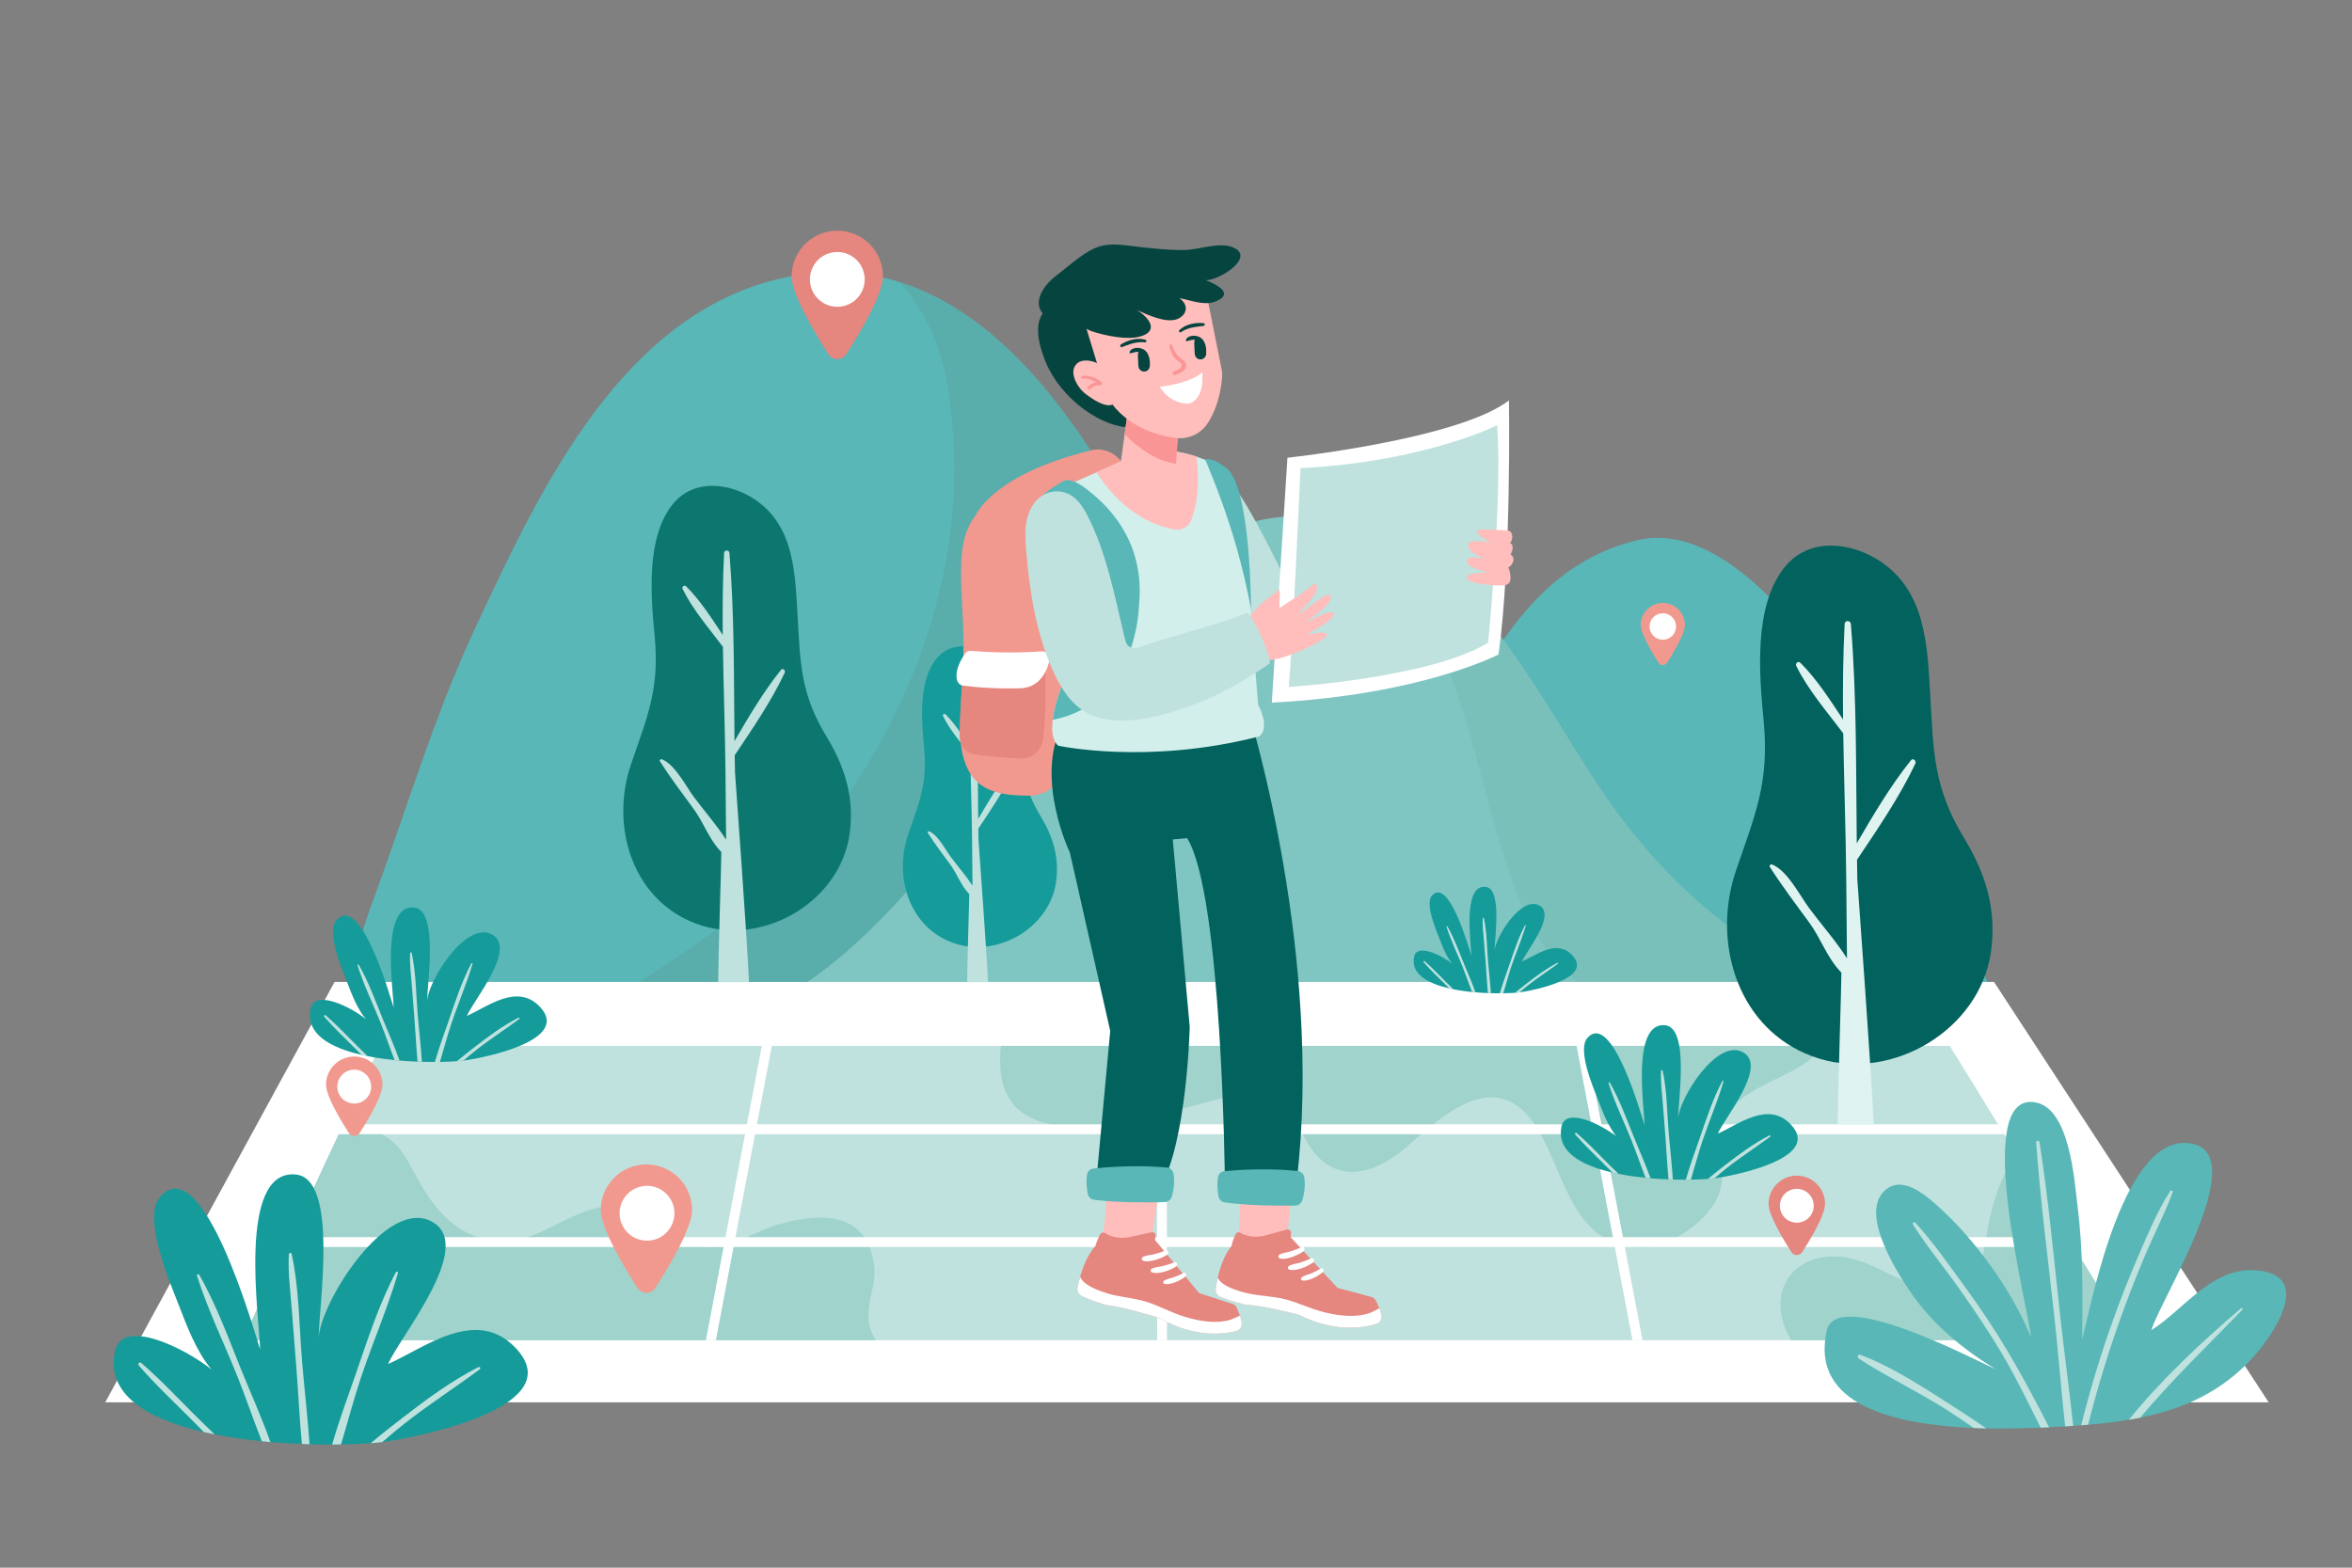 <?xml version="1.0" encoding="utf-8"?>
<!-- Generator: Adobe Illustrator 27.5.0, SVG Export Plug-In . SVG Version: 6.00 Build 0)  -->
<svg version="1.1" xmlns="http://www.w3.org/2000/svg" xmlns:xlink="http://www.w3.org/1999/xlink" x="0px" y="0px"
	 viewBox="0 0 750 500" style="enable-background:new 0 0 750 500;" xml:space="preserve">

<rect x="0" y="0" width="750" height="500" fill="#808080" stroke="none"/>

<g id="OBJECTS">
	<g>
		<path style="fill:#59B7B7;" d="M637.155,325.758c-1.001,4.099-90.246,8.494-195.728,12.264
			c-108.188,3.864-233.444,7.055-298.066,8.619c-27.141,0.657-43.582,1.017-43.582,1.017c3.41-4.865,13.563-45.287,18.725-59.21
			c10.888-29.362,19.804-59.867,33.101-88.274c20.555-43.926,47.305-102.353,101.211-112.162
			c12.311-2.237,23.637-1.299,34.008,1.971c27.36,8.588,48.228,33.289,63.918,58.412c11.982,19.147,21.916,39.452,32.491,59.382
			c9.98,18.803,19.617,41.971,41.955,48.431c6.054,1.752,11.529,0.814,16.441-1.799c12.39-6.523,21.306-23.527,27.564-34.212
			c12.78-21.869,26.64-41.345,52.405-47.79C577.289,158.486,638.673,319.438,637.155,325.758z"/>
		<path style="fill:#59ADAB;" d="M441.427,338.023c-3.019,11.122-10.794,18.959-29.753,21.759
			c-11.607,1.705-24.935-1.048-36.511-2.487c-14.064-1.736-27.313-2.628-41.533-2.597c-13.907,0.031-27.548-2.331-41.283-2.253
			c-19.1,0.125-37.919,0.61-57.051-0.313c-21.666-1.048-43.41-0.61-65.091-0.547c-9.668,0.031-20.367,1.251-29.472-2.519
			c0.767-0.86,1.658-1.658,2.628-2.424c5.757-4.458,14.517-7.274,20.727-10.637c11.435-6.164,22.62-12.796,33.821-19.366
			c32.178-18.881,59.945-41.188,79.327-73.82c21.916-36.871,32.069-78.576,24.654-121.297c-1.955-11.279-7.196-22.901-15.065-31.537
			c27.36,8.588,48.228,33.289,63.918,58.412c11.982,19.147,21.916,39.452,32.491,59.382c9.98,18.803,19.617,41.971,41.955,48.431
			c6.054,1.752,11.529,0.814,16.441-1.799c0.673,15.737,0.626,31.521,1.033,47.587C443.023,315.793,444.087,328.199,441.427,338.023
			z"/>
		<path style="fill:#7FC5C2;" d="M618.102,323.678H236.016c37.888-11.044,71.521-62.839,91.935-87.43
			c26.531-31.959,46.57-77.465,95.768-71.052c1.361,0.172,2.707,0.391,4.02,0.657c42.409,8.432,63.793,59.632,86.319,91.153
			c12.17,17.02,27.282,32.397,44.536,43.691c9.746,6.383,19.898,11.482,31.146,14.658
			C596.608,317.295,615.896,318.656,618.102,323.678z"/>
		<path style="fill:#79BFBA;" d="M618.102,323.678h-99.052c-14.877-7.337-26.781-17.552-34.181-35.854
			c-11.732-28.987-14.892-59.96-29.19-88.478c-6.304-12.561-15.815-25.639-27.939-33.492c42.409,8.432,63.793,59.632,86.319,91.153
			c12.17,17.02,27.282,32.397,44.536,43.691c9.746,6.383,19.898,11.482,31.146,14.658
			C596.608,317.295,615.896,318.656,618.102,323.678z"/>
	</g>
	<g>
		<polygon style="fill:#FFFFFF;" points="723.428,447.256 33.562,447.256 106.693,313.183 635.853,313.183 		"/>
		<polygon style="fill:#BFE2DE;" points="679.627,427.439 77.363,427.439 91.239,397.717 92.694,394.588 107.946,361.909 
			108.024,361.738 109.479,358.609 121.164,333.58 621.747,333.58 637.171,358.609 639.111,361.738 643.178,368.339 
			659.369,394.588 661.293,397.717 		"/>
		<path style="fill:#9FD3CC;" d="M279.27,427.439H77.363l30.583-65.53c0.234-0.078,0.469-0.156,0.704-0.219
			c11.279-3.176,17.27,0.672,22.292,10.215c5.553,10.559,11.842,20.853,24.482,23.496c10.935,2.3,18.725-3.708,28.314-7.853
			c14.329-6.21,19.929-1.674,31.443,6.257c13.61,9.386,21.541-0.532,35.432-3.942c13.062-3.207,25.42-2.378,28.001,12.812
			c0.986,5.804-1.158,9.699-1.642,15.362C276.626,422.23,277.784,424.936,279.27,427.439z"/>
		<path style="fill:#9FD3CC;" d="M581.669,333.58c-2.08,2.393-4.427,4.474-6.977,6.132c-7.321,4.771-21.071,8.401-25.013,17.661
			c-2.909,6.805,0.954,15.346-1.22,22.417c-2.862,9.386-15.862,18.302-25.529,18.052c-22.761-0.595-23.981-25.921-34.134-40.031
			c-12.233-17.004-28.408-2.456-39.906,7.665c-12.702,11.185-26.234,12.233-33.633-4.287c-8.557-19.116-24.857-10.715-42.362-6.476
			c-16.957,4.114-52.28,12.608-53.906-14.11c-0.157-2.44-0.094-4.787,0.157-7.024H581.669z"/>
		<path style="fill:#9FD3CC;" d="M679.627,427.439H571.125c-0.798-1.392-1.439-2.706-1.909-3.926
			c-4.959-12.968,3.27-23.559,16.957-22.745c11.404,0.673,20.649,10.074,32.084,11.091c14.47,1.267,13.656-11.701,16.16-22.87
			c1.376-6.179,3.973-15.127,8.76-20.649L679.627,427.439z"/>
		<path style="fill:#FFFFFF;" d="M661.293,397.717l-1.924-3.129H517.51c-2.083-10.95-4.166-21.901-6.247-32.851h127.847l-1.94-3.129
			H510.668c-1.586-8.343-3.174-16.686-4.76-25.029h-3.176c1.585,8.343,3.17,16.686,4.756,25.029H372.047
			c-0.01-8.343-0.021-16.686-0.029-25.029h-3.129c0.008,8.343,0.019,16.686,0.029,25.029H241.363
			c1.587-8.343,3.174-16.686,4.76-25.029h-3.191c-1.585,8.343-3.17,16.686-4.756,25.029H109.479l-1.455,3.129h129.557
			c-2.08,10.95-4.161,21.9-6.242,32.851H92.694l-1.455,3.129h139.506c-1.883,9.907-3.765,19.815-5.647,29.722h3.176
			c1.882-9.907,3.768-19.815,5.652-29.722h135.039c0.012,9.907,0.025,19.815,0.035,29.722h3.129
			c-0.01-9.907-0.022-19.815-0.035-29.722h142.826c1.883,9.907,3.765,19.815,5.647,29.722h3.191
			c-1.887-9.907-3.767-19.815-5.652-29.722H661.293z M234.52,394.588c2.083-10.95,4.164-21.901,6.247-32.851h128.155
			c0.013,10.95,0.025,21.9,0.038,32.851H234.52z M372.089,394.588c-0.013-10.95-0.025-21.901-0.038-32.851h136.032
			c2.081,10.95,4.161,21.9,6.242,32.851H372.089z"/>
	</g>
	<g>
		<g>
			<path style="fill:#0C776F;" d="M220.035,293.803c-18.875-8.287-25.327-30.974-18.832-50.001
				c5.257-15.398,9.165-24.033,7.552-40.95c-1.191-12.489-2.869-31.433,5.823-42.106c6.743-8.279,18.34-6.688,26.119-1.458
				c12.081,8.122,12.784,22.147,13.557,35.614c0.939,16.372,0.819,26.046,9.306,40.021c5.924,9.755,9.018,19.662,7.311,31.33
				c-3.084,21.064-26.736,35.165-46.867,29.018C222.626,294.851,221.303,294.359,220.035,293.803z"/>
			<path style="fill:#BFE2DE;" d="M221.148,257.942c3.339,4.55,4.885,9.706,8.863,13.802c0.027,2.935-0.909,30.949-1.004,41.5h9.827
				c-0.346-10.552-4.46-66.952-4.46-66.952c-0.041-1.802-0.064-3.609-0.092-5.414c5.595-8.363,11.675-17.221,15.951-26.314
				c0.336-0.715-0.61-1.638-1.189-0.917c-5.56,6.93-10.308,14.946-14.83,22.728c-0.227-19.978,0.015-40.113-1.613-59.969
				c-0.089-1.088-1.653-1.109-1.708,0c-0.436,8.671-0.512,17.384-0.427,26.109c-3.569-5.37-7.171-11.053-11.668-15.511
				c-0.596-0.591-1.47,0.154-1.121,0.865c3.229,6.574,8.447,12.574,12.845,18.432c0.196,13.349,0.696,26.715,0.819,39.992
				c0.066,7.177,0.133,14.355,0.199,21.532c-3.051-4.761-6.991-9.219-10.299-13.666c-2.585-3.474-5.878-10.172-10.097-11.971
				c-0.422-0.18-0.973,0.212-0.684,0.663C213.775,248.038,217.501,252.972,221.148,257.942z"/>
		</g>
		<g>
			<path style="fill:#159B9A;" d="M302.321,300.088c-12.774-5.608-17.14-20.961-12.744-33.837
				c3.557-10.42,6.202-16.264,5.111-27.712c-0.806-8.452-1.942-21.272,3.941-28.495c4.563-5.603,12.411-4.526,17.676-0.987
				c8.176,5.496,8.651,14.987,9.174,24.101c0.635,11.079,0.555,17.626,6.298,27.084c4.009,6.602,6.103,13.306,4.948,21.202
				c-2.087,14.255-18.093,23.798-31.717,19.638C304.074,300.797,303.179,300.464,302.321,300.088z"/>
			<path style="fill:#BFE2DE;" d="M303.074,275.819c2.26,3.079,3.306,6.568,5.998,9.34c0.019,1.986-0.615,20.944-0.679,28.085h6.65
				c-0.234-7.141-3.018-45.309-3.018-45.309c-0.027-1.219-0.043-2.442-0.063-3.664c3.786-5.66,7.901-11.654,10.795-17.808
				c0.227-0.484-0.413-1.108-0.805-0.62c-3.763,4.689-6.976,10.114-10.036,15.381c-0.154-13.52,0.01-27.146-1.092-40.583
				c-0.061-0.736-1.119-0.751-1.156,0c-0.295,5.868-0.347,11.765-0.289,17.669c-2.415-3.634-4.853-7.48-7.896-10.497
				c-0.403-0.4-0.995,0.104-0.758,0.585c2.185,4.449,5.716,8.509,8.693,12.474c0.133,9.034,0.471,18.079,0.554,27.064
				c0.045,4.857,0.09,9.714,0.135,14.572c-2.065-3.222-4.731-6.239-6.97-9.248c-1.749-2.351-3.978-6.883-6.833-8.101
				c-0.285-0.122-0.658,0.143-0.463,0.449C298.085,269.116,300.606,272.456,303.074,275.819z"/>
		</g>
		<g>
			<path style="fill:#02625E;" d="M575.543,335.939c-22.011-9.663-29.535-36.12-21.96-58.308
				c6.13-17.956,10.688-28.025,8.807-47.753c-1.389-14.564-3.346-36.655,6.79-49.101c7.863-9.654,21.387-7.799,30.459-1.7
				c14.088,9.471,14.908,25.826,15.809,41.531c1.095,19.092,0.956,30.373,10.852,46.67c6.908,11.376,10.517,22.929,8.526,36.535
				c-3.596,24.564-31.178,41.007-54.654,33.839C578.564,337.161,577.021,336.587,575.543,335.939z"/>
			<path style="fill:#DFF4F1;" d="M576.841,294.12c3.894,5.306,5.697,11.318,10.336,16.094c0.032,3.423-1.06,36.091-1.171,48.395
				h11.459c-0.403-12.305-5.201-78.075-5.201-78.075c-0.047-2.101-0.075-4.208-0.108-6.314c6.524-9.753,13.614-20.082,18.602-30.686
				c0.392-0.833-0.712-1.91-1.386-1.069c-6.484,8.081-12.021,17.429-17.294,26.504c-0.265-23.297,0.018-46.777-1.881-69.932
				c-0.104-1.268-1.927-1.294-1.992,0c-0.508,10.112-0.598,20.272-0.498,30.447c-4.162-6.263-8.362-12.889-13.606-18.088
				c-0.695-0.689-1.714,0.18-1.307,1.008c3.765,7.665,9.851,14.663,14.979,21.494c0.228,15.567,0.811,31.154,0.954,46.636
				c0.078,8.37,0.155,16.74,0.232,25.109c-3.558-5.551-8.152-10.751-12.01-15.936c-3.014-4.051-6.854-11.861-11.774-13.959
				c-0.492-0.21-1.134,0.247-0.798,0.774C568.243,282.57,572.587,288.324,576.841,294.12z"/>
		</g>
	</g>
	<g>
		<g>
			<path style="fill:#159B9A;" d="M123.292,459.758c-0.422,0.063-0.892,0.125-1.392,0.188c-1.064,0.125-2.299,0.25-3.676,0.344
				c-2.659,0.203-5.882,0.344-9.48,0.407c-0.923,0.016-1.862,0.031-2.831,0.031c-2.299,0-4.709-0.031-7.212-0.094
				c-0.798-0.016-1.611-0.047-2.44-0.094c-3.238-0.109-6.617-0.313-10.028-0.61c-0.907-0.078-1.83-0.157-2.753-0.251
				c-2.065-0.219-4.145-0.453-6.21-0.735c-2.988-0.407-5.96-0.892-8.838-1.471c-1.173-0.219-2.315-0.469-3.457-0.735
				c-17.489-4.02-31.193-11.701-28.361-25.639c2.268-11.107,22.276-1.158,30.864,5.71c-4.818-5.647-7.884-13.875-10.465-20.555
				c-2.534-6.555-11.858-27.955-5.929-34.587c13.516-15.08,29.628,41.72,31.85,48.697c-0.141-9.355-7.478-57.333,11.263-55.784
				c13.954,1.142,7.415,42.018,7.415,52.311c0.266-11.028,22.01-46.1,36.668-36.933c12.89,8.056-10.653,36.198-14.532,45.083
				c11.451-5.021,27.954-18.381,40.579-5.225C182.345,448.573,133.694,458.209,123.292,459.758z"/>
			<path style="fill:#BFE2DE;" d="M86.233,459.93c-0.907-0.078-1.83-0.157-2.753-0.251c-2.675-6.82-5.021-13.781-7.712-20.524
				c-4.271-10.7-9.496-21.306-12.953-32.287c-0.125-0.422,0.485-0.657,0.704-0.298c5.506,9.59,9.386,20.43,13.547,30.661
				C80.101,444.678,83.495,452.234,86.233,459.93z"/>
			<path style="fill:#BFE2DE;" d="M98.701,460.634c-0.798-0.016-1.611-0.047-2.44-0.094c-0.767-8.197-1.127-16.456-1.784-24.622
				c-0.485-5.975-0.938-11.951-1.408-17.927c-0.454-5.929-1.283-11.998-0.97-17.927c0.016-0.516,0.798-0.657,0.907-0.125
				c2.409,11.107,2.393,23.105,3.332,34.415C97.058,443.067,98.122,451.858,98.701,460.634z"/>
			<path style="fill:#BFE2DE;" d="M126.905,406.024c-3.316,11.247-8.056,22.135-11.779,33.273c-2.346,7.008-4.239,14.251-6.382,21.4
				c-0.923,0.016-1.862,0.031-2.831,0.031c2.19-7.681,5.037-15.284,7.587-22.667c3.739-10.825,7.368-22.166,12.749-32.319
				C126.436,405.367,127.015,405.633,126.905,406.024z"/>
			<path style="fill:#BFE2DE;" d="M152.967,436.747c-7.931,5.882-16.238,11.185-24.012,17.317c-2.409,1.893-4.756,3.879-7.055,5.882
				c-1.064,0.125-2.299,0.25-3.676,0.344c3.301-2.784,6.695-5.444,10.059-8.041c7.634-5.897,15.643-11.842,24.278-16.222
				C153.029,435.793,153.389,436.434,152.967,436.747z"/>
			<path style="fill:#BFE2DE;" d="M68.431,457.474c-1.173-0.219-2.315-0.469-3.457-0.735c-1.048-1.079-2.096-2.143-3.144-3.207
				c-5.882-5.944-12.108-11.701-17.567-18.021c-0.469-0.547,0.25-1.267,0.798-0.798c6.32,5.46,12.077,11.686,18.021,17.567
				C64.849,454.017,66.632,455.738,68.431,457.474z"/>
		</g>
		<g>
			<path style="fill:#159B9A;" d="M148.61,338.156c-0.242,0.036-0.51,0.072-0.796,0.107c-0.608,0.071-1.315,0.143-2.103,0.197
				c-1.521,0.116-3.365,0.197-5.423,0.233c-0.528,0.009-1.065,0.018-1.62,0.018c-1.315,0-2.693-0.018-4.125-0.054
				c-0.456-0.009-0.922-0.027-1.396-0.054c-1.852-0.063-3.785-0.179-5.736-0.349c-0.519-0.045-1.047-0.09-1.575-0.143
				c-1.181-0.125-2.371-0.259-3.553-0.42c-1.709-0.233-3.409-0.51-5.056-0.841c-0.671-0.125-1.324-0.268-1.978-0.421
				c-10.005-2.3-17.844-6.693-16.224-14.667c1.298-6.354,12.743-0.662,17.656,3.266c-2.756-3.23-4.51-7.937-5.987-11.758
				c-1.45-3.75-6.783-15.991-3.392-19.785c7.732-8.626,16.949,23.866,18.22,27.857c-0.081-5.351-4.278-32.797,6.443-31.911
				c7.982,0.653,4.242,24.036,4.242,29.924c0.152-6.309,12.591-26.371,20.975-21.128c7.374,4.608-6.094,20.707-8.313,25.79
				c6.55-2.872,15.991-10.515,23.213-2.989C182.391,331.758,154.561,337.27,148.61,338.156z"/>
			<path style="fill:#BFE2DE;" d="M127.411,338.254c-0.519-0.045-1.047-0.09-1.575-0.143c-1.53-3.902-2.872-7.884-4.412-11.741
				c-2.443-6.121-5.432-12.188-7.41-18.47c-0.072-0.242,0.277-0.376,0.403-0.17c3.15,5.486,5.369,11.687,7.75,17.539
				C123.903,329.53,125.845,333.852,127.411,338.254z"/>
			<path style="fill:#BFE2DE;" d="M134.543,338.657c-0.456-0.009-0.922-0.027-1.396-0.054c-0.438-4.689-0.644-9.414-1.02-14.085
				c-0.277-3.418-0.537-6.837-0.805-10.255c-0.26-3.392-0.734-6.864-0.555-10.255c0.009-0.295,0.456-0.376,0.519-0.072
				c1.378,6.354,1.369,13.217,1.906,19.687C133.604,328.608,134.212,333.637,134.543,338.657z"/>
			<path style="fill:#BFE2DE;" d="M150.678,307.418c-1.897,6.434-4.608,12.662-6.738,19.034c-1.342,4.009-2.425,8.152-3.651,12.242
				c-0.528,0.009-1.065,0.018-1.62,0.018c1.253-4.394,2.882-8.743,4.34-12.967c2.139-6.192,4.215-12.68,7.293-18.488
				C150.409,307.042,150.74,307.194,150.678,307.418z"/>
			<path style="fill:#BFE2DE;" d="M165.586,324.993c-4.537,3.365-9.289,6.398-13.736,9.906c-1.378,1.083-2.72,2.219-4.036,3.365
				c-0.608,0.071-1.315,0.143-2.103,0.197c1.888-1.593,3.83-3.114,5.754-4.6c4.367-3.373,8.949-6.774,13.888-9.28
				C165.622,324.447,165.827,324.814,165.586,324.993z"/>
			<path style="fill:#BFE2DE;" d="M117.228,336.849c-0.671-0.125-1.324-0.268-1.978-0.421c-0.6-0.617-1.199-1.226-1.799-1.835
				c-3.365-3.4-6.926-6.693-10.049-10.309c-0.269-0.313,0.143-0.725,0.456-0.456c3.615,3.123,6.908,6.685,10.309,10.049
				C115.178,334.872,116.199,335.856,117.228,336.849z"/>
		</g>
		<g>
			<path style="fill:#159B9A;" d="M547.512,375.7c-0.242,0.036-0.51,0.072-0.797,0.107c-0.608,0.072-1.315,0.143-2.103,0.197
				c-1.521,0.116-3.365,0.197-5.423,0.233c-0.528,0.009-1.065,0.018-1.62,0.018c-1.315,0-2.694-0.018-4.125-0.054
				c-0.456-0.009-0.922-0.027-1.396-0.054c-1.852-0.063-3.785-0.179-5.736-0.349c-0.519-0.045-1.047-0.09-1.575-0.143
				c-1.181-0.125-2.371-0.259-3.553-0.42c-1.709-0.233-3.409-0.51-5.056-0.841c-0.671-0.125-1.324-0.268-1.978-0.421
				c-10.005-2.3-17.844-6.693-16.224-14.667c1.298-6.354,12.743-0.662,17.656,3.266c-2.756-3.23-4.51-7.937-5.987-11.758
				c-1.45-3.75-6.783-15.991-3.392-19.785c7.732-8.626,16.949,23.866,18.219,27.857c-0.081-5.351-4.277-32.797,6.443-31.911
				c7.982,0.653,4.242,24.036,4.242,29.924c0.152-6.309,12.591-26.371,20.976-21.128c7.374,4.608-6.094,20.707-8.313,25.79
				c6.55-2.872,15.991-10.515,23.213-2.989C581.293,369.302,553.463,374.814,547.512,375.7z"/>
			<path style="fill:#BFE2DE;" d="M526.313,375.798c-0.519-0.045-1.047-0.09-1.575-0.143c-1.53-3.902-2.872-7.884-4.412-11.741
				c-2.443-6.121-5.432-12.188-7.409-18.47c-0.072-0.242,0.277-0.376,0.403-0.17c3.15,5.486,5.369,11.687,7.75,17.539
				C522.805,367.073,524.747,371.396,526.313,375.798z"/>
			<path style="fill:#BFE2DE;" d="M533.445,376.201c-0.456-0.009-0.922-0.027-1.396-0.054c-0.438-4.689-0.644-9.414-1.02-14.085
				c-0.277-3.418-0.537-6.837-0.805-10.255c-0.26-3.391-0.734-6.863-0.555-10.255c0.009-0.295,0.456-0.376,0.519-0.072
				c1.378,6.354,1.369,13.217,1.906,19.687C532.505,366.152,533.114,371.181,533.445,376.201z"/>
			<path style="fill:#BFE2DE;" d="M549.579,344.961c-1.897,6.434-4.609,12.662-6.738,19.034c-1.342,4.009-2.425,8.152-3.651,12.242
				c-0.528,0.009-1.065,0.018-1.62,0.018c1.253-4.394,2.881-8.743,4.34-12.967c2.139-6.192,4.215-12.68,7.293-18.488
				C549.311,344.586,549.642,344.738,549.579,344.961z"/>
			<path style="fill:#BFE2DE;" d="M564.488,362.536c-4.537,3.365-9.289,6.398-13.736,9.906c-1.378,1.083-2.72,2.219-4.036,3.365
				c-0.608,0.072-1.315,0.143-2.103,0.197c1.888-1.593,3.83-3.114,5.754-4.6c4.367-3.373,8.949-6.774,13.888-9.28
				C564.523,361.991,564.729,362.357,564.488,362.536z"/>
			<path style="fill:#BFE2DE;" d="M516.13,374.393c-0.671-0.125-1.324-0.268-1.978-0.421c-0.6-0.617-1.199-1.226-1.799-1.835
				c-3.365-3.4-6.926-6.693-10.049-10.309c-0.268-0.313,0.143-0.725,0.456-0.456c3.615,3.123,6.908,6.685,10.309,10.049
				C514.08,372.416,515.1,373.4,516.13,374.393z"/>
		</g>
		<g>
			<path style="fill:#159B9A;" d="M485.114,316.428c-0.166,0.025-0.352,0.049-0.549,0.074c-0.419,0.049-0.907,0.099-1.45,0.136
				c-1.049,0.08-2.319,0.136-3.738,0.16c-0.364,0.006-0.734,0.012-1.117,0.012c-0.907,0-1.857-0.012-2.844-0.037
				c-0.315-0.006-0.635-0.018-0.962-0.037c-1.277-0.043-2.609-0.123-3.954-0.241c-0.358-0.031-0.722-0.062-1.086-0.099
				c-0.814-0.086-1.635-0.179-2.449-0.29c-1.178-0.161-2.35-0.352-3.485-0.58c-0.463-0.086-0.913-0.185-1.363-0.29
				c-6.897-1.585-12.301-4.614-11.184-10.111c0.895-4.38,8.784-0.456,12.171,2.252c-1.9-2.227-3.109-5.472-4.127-8.106
				c-0.999-2.585-4.676-11.024-2.338-13.639c5.33-5.947,11.684,16.452,12.56,19.204c-0.056-3.689-2.949-22.609,4.441-21.998
				c5.503,0.45,2.924,16.57,2.924,20.629c0.105-4.349,8.68-18.18,14.46-14.565c5.083,3.177-4.201,14.275-5.731,17.779
				c4.516-1.98,11.024-7.248,16.002-2.06C508.401,312.017,489.216,315.817,485.114,316.428z"/>
			<path style="fill:#BFE2DE;" d="M470.5,316.496c-0.358-0.031-0.722-0.062-1.086-0.099c-1.055-2.69-1.98-5.435-3.041-8.094
				c-1.684-4.219-3.745-8.402-5.108-12.732c-0.049-0.167,0.191-0.259,0.278-0.117c2.171,3.782,3.701,8.057,5.342,12.091
				C468.082,310.481,469.42,313.461,470.5,316.496z"/>
			<path style="fill:#BFE2DE;" d="M475.416,316.773c-0.315-0.006-0.635-0.018-0.962-0.037c-0.302-3.232-0.444-6.49-0.703-9.71
				c-0.191-2.356-0.37-4.713-0.555-7.069c-0.179-2.338-0.506-4.732-0.383-7.069c0.006-0.204,0.315-0.259,0.358-0.049
				c0.95,4.38,0.944,9.111,1.314,13.572C474.769,309.846,475.188,313.313,475.416,316.773z"/>
			<path style="fill:#BFE2DE;" d="M486.539,295.238c-1.308,4.435-3.177,8.729-4.645,13.121c-0.925,2.764-1.672,5.62-2.517,8.439
				c-0.364,0.006-0.734,0.012-1.117,0.012c0.864-3.029,1.986-6.027,2.992-8.939c1.474-4.269,2.906-8.741,5.028-12.745
				C486.354,294.979,486.582,295.084,486.539,295.238z"/>
			<path style="fill:#BFE2DE;" d="M496.816,307.353c-3.128,2.32-6.403,4.411-9.469,6.829c-0.95,0.746-1.875,1.53-2.782,2.32
				c-0.419,0.049-0.907,0.099-1.45,0.136c1.302-1.098,2.64-2.147,3.967-3.171c3.01-2.326,6.169-4.67,9.574-6.397
				C496.841,306.977,496.983,307.23,496.816,307.353z"/>
			<path style="fill:#BFE2DE;" d="M463.48,315.527c-0.463-0.086-0.913-0.185-1.363-0.29c-0.414-0.426-0.827-0.845-1.24-1.265
				c-2.32-2.344-4.775-4.614-6.928-7.106c-0.185-0.216,0.099-0.5,0.315-0.315c2.492,2.153,4.762,4.608,7.107,6.928
				C462.067,314.164,462.77,314.843,463.48,315.527z"/>
		</g>
		<g>
			<path style="fill:#59B7B7;" d="M723.224,426.829c-7.353,10.731-17.646,18.24-29.926,22.432c-3.551,1.205-7.196,2.143-10.856,2.91
				c-1.189,0.234-2.393,0.454-3.582,0.641c-4.302,0.735-8.635,1.236-13,1.596c-0.735,0.063-1.486,0.125-2.221,0.172
				c-0.845,0.063-1.69,0.125-2.55,0.172c-0.86,0.063-1.705,0.125-2.565,0.172c-0.281,0.016-0.548,0.031-0.829,0.047
				c-1.267,0.078-2.706,0.156-4.286,0.234c-0.86,0.047-1.752,0.078-2.691,0.125c-0.782,0.031-1.611,0.063-2.456,0.094
				c-4.427,0.156-9.527,0.266-14.892,0.156c-1.314-0.031-2.644-0.078-3.973-0.141c-24.56-1.017-52.483-7.008-46.836-31.177
				c3.16-13.563,45.709,8.713,53.828,12.452c-10.575-6.46-20.211-14.407-27.25-24.732c-4.302-6.351-16.081-24.701-8.26-32.147
				c5.538-5.272,12.968,1.173,17.192,4.974c11.779,10.559,23.574,26.891,29.535,41.642c-0.657-9.057-19.273-78.685,1.502-74.853
				c11.013,2.034,12.405,25.42,13.344,32.851c1.83,14.236,1.643,28.502,1.517,42.816c3.254-13.25,13.594-66.922,35.072-62.495
				c18.975,3.926-10.356,50.137-13.015,59.46c10.809-6.711,20.242-21.744,35.76-18.756
				C734.159,407.854,727.839,420.071,723.224,426.829z"/>
			<path style="fill:#BFE2DE;" d="M633.37,455.581c-1.314-0.031-2.644-0.078-3.973-0.141c-2.863-1.987-5.757-3.926-8.713-5.819
				c-9.089-5.819-18.975-10.45-27.986-16.316c-0.594-0.391-0.219-1.47,0.501-1.205c9.996,3.739,19.554,10.059,28.518,15.753
				C625.642,450.341,629.553,452.906,633.37,455.581z"/>
			<path style="fill:#BFE2DE;" d="M653.409,455.206c-0.86,0.047-1.752,0.078-2.691,0.125c-3.801-7.571-7.462-15.221-11.701-22.495
				c-4.38-7.493-9.229-14.689-14.236-21.775c-4.849-6.883-10.277-13.422-14.783-20.508c-0.297-0.469,0.391-1.001,0.751-0.594
				c5.694,6.257,10.638,13.344,15.612,20.18c4.974,6.805,9.683,13.829,13.985,21.071
				C644.992,439.031,649.216,447.103,653.409,455.206z"/>
			<path style="fill:#BFE2DE;" d="M661.089,454.752c-0.86,0.063-1.705,0.125-2.565,0.172c-1.267-11.67-2.174-23.402-3.441-34.978
				c-2.018-18.49-4.474-36.996-5.788-55.549c-0.047-0.704,0.97-0.735,1.064-0.063c2.878,18.381,4.568,36.996,6.601,55.486
				C658.227,431.413,659.869,443.082,661.089,454.752z"/>
			<path style="fill:#BFE2DE;" d="M692.829,380.244c-2.644,7.133-6.242,13.954-9.167,20.977c-2.863,6.852-5.553,13.766-8.025,20.774
				c-3.754,10.638-7.024,21.462-9.777,32.413c-0.735,0.063-1.486,0.125-2.221,0.172c2.862-11.435,6.273-22.714,10.262-33.821
				c2.456-6.836,5.115-13.609,8.009-20.273c3.019-6.93,6.007-14.22,10.121-20.587C692.282,379.508,693.002,379.759,692.829,380.244z
				"/>
			<path style="fill:#BFE2DE;" d="M715.043,417.725c-11.107,11.451-22.495,22.417-32.601,34.446
				c-1.189,0.234-2.393,0.454-3.582,0.641c10.606-13.093,23.168-24.81,35.729-35.526
				C714.902,417.036,715.324,417.443,715.043,417.725z"/>
		</g>
	</g>
	<g>
		<g>
			<path style="fill:#E5867F;" d="M281.564,88.139c0,5.769-7.491,18.245-11.728,24.841c-1.329,2.068-4.343,2.068-5.672,0
				c-4.237-6.596-11.728-19.072-11.728-24.841c0-8.044,6.521-14.564,14.564-14.564C275.043,73.575,281.564,80.096,281.564,88.139z"
				/>
			<circle style="fill:#FFFFFF;" cx="266.999" cy="89.11" r="8.739"/>
		</g>
		<g>
			<path style="fill:#F2998F;" d="M220.687,385.945c0,5.769-7.491,18.245-11.728,24.841c-1.329,2.068-4.343,2.068-5.672,0
				c-4.237-6.596-11.728-19.072-11.728-24.841c0-8.044,6.521-14.564,14.564-14.564C214.167,371.381,220.687,377.901,220.687,385.945
				z"/>
			
				<ellipse transform="matrix(0.925 -0.381 0.381 0.925 -131.763 107.589)" style="fill:#FFFFFF;" cx="206.123" cy="386.916" rx="8.739" ry="8.739"/>
		</g>
		<g>
			<path style="fill:#F2998F;" d="M121.96,345.967c0,3.565-4.63,11.277-7.249,15.353c-0.821,1.278-2.684,1.278-3.506,0
				c-2.619-4.077-7.249-11.788-7.249-15.353c0-4.971,4.03-9.002,9.002-9.002C117.93,336.966,121.96,340.996,121.96,345.967z"/>
			<path style="fill:#FFFFFF;" d="M118.359,346.568c0,2.983-2.418,5.401-5.401,5.401c-2.983,0-5.401-2.418-5.401-5.401
				c0-2.983,2.418-5.401,5.401-5.401C115.941,341.167,118.359,343.585,118.359,346.568z"/>
		</g>
		<g>
			<path style="fill:#E5867F;" d="M581.96,383.967c0,3.565-4.63,11.277-7.249,15.353c-0.821,1.278-2.684,1.278-3.506,0
				c-2.619-4.077-7.249-11.788-7.249-15.353c0-4.971,4.03-9.002,9.002-9.002S581.96,378.996,581.96,383.967z"/>
			<path style="fill:#FFFFFF;" d="M578.359,384.568c0,2.983-2.418,5.401-5.401,5.401s-5.401-2.418-5.401-5.401
				c0-2.983,2.418-5.401,5.401-5.401S578.359,381.585,578.359,384.568z"/>
		</g>
		<g>
			<path style="fill:#F2998F;" d="M537.273,199.348c0,2.788-3.621,8.819-5.669,12.007c-0.642,1-2.099,1-2.741,0
				c-2.048-3.188-5.669-9.218-5.669-12.007c0-3.888,3.152-7.039,7.039-7.039C534.122,192.309,537.273,195.46,537.273,199.348z"/>
			<path style="fill:#FFFFFF;" d="M534.458,199.818c0,2.333-1.891,4.224-4.224,4.224c-2.333,0-4.224-1.891-4.224-4.224
				s1.891-4.224,4.224-4.224C532.567,195.594,534.458,197.485,534.458,199.818z"/>
		</g>
	</g>
	<g>
		<g>
			<path style="fill:#F2998F;" d="M338.712,186.325c-0.293-3.873-0.454-7.979-1.075-11.876l0,0l23.04-20.305
				c-3.093-12.734-12.091-10.669-12.091-10.669c-29.667,7.138-36.468,18.751-37.519,20.965c-0.055,0.07-0.11,0.138-0.165,0.209
				c-2.952,3.814-4.122,8.98-4.362,14.172c-0.414,8.983,0.784,17.943,0.711,26.922c-0.059,7.177-0.647,14.232-0.957,21.39
				c-0.295,6.81-0.386,13.989,3.09,19.556c4.138,6.626,12.288,7.02,18.655,7.09c2.736,0.03,5.791-0.889,7.954-3.094
				c2.507-2.555,3.334-7.79,3.706-11.55c0.858-8.682,0.227-18.045-0.041-26.749C339.39,203.685,339.369,195.01,338.712,186.325z"/>
			<g>
				<path style="fill:#E5867F;" d="M307.444,212.822c0,0-1.417,11.165-1.427,21.968c-0.003,2.909,1.835,5.364,4.287,5.715
					c3.738,0.535,9.566,1.223,15.735,1.392c3.385,0.093,6.27-2.853,6.694-6.808c0.482-4.485,0.836-11.838,0.582-23.817
					L307.444,212.822z"/>
				<path style="fill:#FFFFFF;" d="M309.528,207.584c3.091,0.264,12.579,0.925,22.752,0.153c1.538-0.117,2.693,1.697,2.216,3.491
					c-0.961,3.617-3.478,8.523-10.053,8.305c0,0-8.559,0.319-17.441-0.884c-0.889-0.12-1.645-0.877-1.874-1.935
					c-0.346-1.599-0.156-4.298,2.594-8.209C308.172,207.867,308.841,207.525,309.528,207.584z"/>
			</g>
		</g>
		<path style="fill:#BFE2DE;" d="M445.261,166.712c-8.7,6.206-20.361,12.217-29.526,18.075c-1.326,0.847-2.865,1.903-4.311,1.284
			c-0.964-0.412-1.516-1.411-1.996-2.342c-5.881-11.388-11.656-24.01-19.941-33.944c-1.088,1.39-2.772,2.307-4.626,2.342
			c-2.705,0.051-4.804,0.415-7.059,1.75c-1.461,0.866-2.231,2.173-2.672,3.631c-0.156,0.516-0.284,1.04-0.395,1.567
			c-0.029,0.14-0.179,1.061-0.238,1.388c-0.03,0.354-0.124,1.277-0.136,1.42c-0.046,0.564-0.084,1.129-0.124,1.694
			c-0.117,1.668-0.248,3.337-0.449,4.997c3.928,10.93,8.775,21.595,15.892,30.737c3.681,4.729,8.271,9.2,14.104,10.577
			c10.836,2.559,23.872-5.093,32.417-10.979c4.519-3.113,8.756-6.682,12.707-10.581c2.29-2.26,5.192-5.236,7.294-7.703
			C457.19,179.465,446.629,165.736,445.261,166.712z"/>
		<g>
			<path style="fill:#FFBDBB;" d="M393.695,360.785c0,0,3.122,25.771,0.758,35.186l16.077-2.175l3.038-31.334
				C413.567,362.462,404.692,356.023,393.695,360.785z"/>
			<g>
				<path style="fill:#E5867F;" d="M438.947,422.203c-3.657,1.179-12.874,3.047-24.428-2.706c-0.239-0.124-0.488-0.218-0.755-0.284
					c-2.013-0.517-11.204-2.814-16.402-3.082c0,0-4.653-0.968-8.223-2.536c-1.037-0.456-1.633-1.555-1.464-2.672
					c0.129-0.902,0.337-2.083,0.639-3.393c0.735-3.224,2.063-7.26,4.342-10.043c0,0,0.538-2.423,1.444-3.979
					c0.281-0.475,0.894-0.623,1.372-0.349c1.272,0.741,4.116,1.917,8.172,0.841l6.746-1.844c0.702-0.186,1.376,0.385,1.297,1.116
					l-0.145,1.297l14.921,16.172l10.876,2.924c0.55,0.148,1.013,0.512,1.287,1.011c0.336,0.611,0.802,1.528,1.203,2.574
					c0.29,0.746,0.544,1.549,0.696,2.35C440.742,420.738,440.056,421.849,438.947,422.203z"/>
				<path style="fill:#FFFFFF;" d="M438.947,422.203c-3.657,1.179-12.874,3.047-24.428-2.706c-0.239-0.124-0.488-0.218-0.755-0.284
					c-2.013-0.517-11.204-2.814-16.402-3.082c0,0-4.653-0.968-8.223-2.536c-1.037-0.456-1.633-1.555-1.464-2.672
					c0.129-0.902,0.337-2.083,0.639-3.393c1.164,2.502,5.338,3.775,7.536,4.448c4.685,1.447,9.576,1.219,14.278,2.492
					c4.091,1.117,7.911,3.001,12.041,4.028c4.662,1.167,9.916,1.845,14.572,0.284c0.153-0.05,1.974-0.867,3.089-1.535
					c0.29,0.746,0.544,1.549,0.696,2.35C440.742,420.738,440.056,421.849,438.947,422.203z"/>
				<g>
					<path style="fill:#FFFFFF;" d="M414.928,397.76c-1.134,0.602-2.356,1.045-3.587,1.406c-1.073,0.315-2.371,0.424-3.342,0.982
						c-0.462,0.266-0.483,1.006,0.075,1.185c1.194,0.383,2.666-0.013,3.826-0.381c1.338-0.425,2.518-1.069,3.705-1.812
						C416.426,398.626,415.819,397.287,414.928,397.76z"/>
					<path style="fill:#FFFFFF;" d="M417.961,401.352c-1.134,0.602-2.356,1.044-3.587,1.406c-1.073,0.315-2.371,0.424-3.342,0.982
						c-0.462,0.266-0.483,1.006,0.075,1.185c1.194,0.383,2.666-0.013,3.826-0.381c1.338-0.425,2.518-1.069,3.705-1.812
						C419.459,402.218,418.852,400.878,417.961,401.352z"/>
					<path style="fill:#FFFFFF;" d="M421.062,404.614c-0.95,0.634-1.997,1.137-3.061,1.571c-0.928,0.378-2.081,0.599-2.89,1.178
						c-0.385,0.276-0.319,0.921,0.203,1.023c1.116,0.217,2.393-0.27,3.393-0.703c1.153-0.499,2.139-1.174,3.121-1.935
						C422.507,405.222,421.808,404.117,421.062,404.614z"/>
				</g>
			</g>
			<g>
				<path style="fill:#FFBDBB;" d="M352.218,360.825c0,0,1.787,25.898-1.061,35.178l16.168-1.341l4.652-31.135
					C371.977,363.527,363.447,356.638,352.218,360.825z"/>
				<g>
					<path style="fill:#E5867F;" d="M394.236,424.5c-3.713,0.988-13.014,2.378-24.255-3.964c-0.232-0.136-0.476-0.243-0.739-0.322
						c-1.983-0.621-11.043-3.389-16.221-3.925c0,0-4.597-1.207-8.081-2.958c-1.012-0.509-1.55-1.637-1.324-2.745
						c0.176-0.894,0.444-2.063,0.814-3.356c0.901-3.182,2.435-7.144,4.855-9.805c0,0,0.663-2.392,1.648-3.899
						c0.305-0.46,0.925-0.576,1.388-0.278c1.232,0.806,4.011,2.127,8.118,1.262l6.833-1.493c0.711-0.149,1.355,0.456,1.238,1.181
						l-0.212,1.287l14.065,16.921l10.71,3.482c0.542,0.176,0.985,0.564,1.233,1.076c0.304,0.628,0.722,1.567,1.068,2.633
						c0.251,0.76,0.464,1.575,0.574,2.383C396.105,423.129,395.362,424.204,394.236,424.5z"/>
					<path style="fill:#FFFFFF;" d="M394.236,424.5c-3.713,0.988-13.014,2.378-24.255-3.964c-0.232-0.136-0.476-0.243-0.739-0.322
						c-1.983-0.621-11.043-3.389-16.221-3.925c0,0-4.597-1.207-8.081-2.958c-1.012-0.509-1.55-1.637-1.324-2.745
						c0.176-0.894,0.444-2.063,0.814-3.356c1.034,2.559,5.136,4.045,7.296,4.832c4.604,1.687,9.501,1.712,14.13,3.227
						c4.028,1.326,7.746,3.406,11.817,4.645c4.595,1.406,9.807,2.355,14.538,1.037c0.156-0.042,2.017-0.764,3.164-1.373
						c0.251,0.76,0.464,1.575,0.574,2.383C396.105,423.129,395.362,424.204,394.236,424.5z"/>
					<g>
						<path style="fill:#FFFFFF;" d="M371.513,398.848c-1.164,0.543-2.407,0.921-3.655,1.219c-1.088,0.259-2.39,0.301-3.388,0.807
							c-0.475,0.241-0.534,0.979,0.014,1.187c1.173,0.444,2.663,0.125,3.841-0.183c1.358-0.355,2.57-0.938,3.794-1.618
							C372.964,399.791,372.426,398.422,371.513,398.848z"/>
						<path style="fill:#FFFFFF;" d="M374.355,402.592c-1.164,0.543-2.407,0.921-3.655,1.219c-1.088,0.259-2.39,0.301-3.388,0.807
							c-0.476,0.241-0.534,0.979,0.014,1.187c1.173,0.444,2.663,0.125,3.841-0.183c1.358-0.355,2.57-0.938,3.793-1.618
							C375.807,403.534,375.269,402.165,374.355,402.592z"/>
						<path style="fill:#FFFFFF;" d="M377.284,406.011c-0.981,0.584-2.053,1.032-3.138,1.411c-0.946,0.33-2.109,0.491-2.947,1.027
							c-0.399,0.256-0.366,0.904,0.15,1.032c1.103,0.274,2.404-0.146,3.425-0.527c1.178-0.439,2.197-1.062,3.216-1.771
							C378.695,406.692,378.055,405.552,377.284,406.011z"/>
					</g>
				</g>
			</g>
			<path style="fill:#02625E;" d="M398.487,228.263c0,0,23.683,76.867,14.958,148.749c0,0-20.359,1.662-22.852,0
				c0,0-0.831-91.825-12.049-109.692l-4.57,0.415l5.401,59.832c0,0-0.831,36.564-9.556,51.522l-19.944-5.402l4.155-44.874
				l-12.88-56.923c0,0-11.219-23.268-2.493-40.719L398.487,228.263z"/>
			<path style="fill:#59B7B7;" d="M390.444,373.529c3.685-0.35,13.538-1.083,23.299-0.051c1.13,0.119,2.044,0.991,2.193,2.117
				c0.211,1.6,0.264,4.105-0.627,7.121c-0.311,1.053-1.26,1.789-2.357,1.803c-4.191,0.05-15.043,0.059-22.447-1.02
				c-0.978-0.142-1.753-0.888-1.934-1.86c-0.296-1.588-0.599-4.096-0.147-6.32C388.621,374.343,389.452,373.624,390.444,373.529z"/>
			<path style="fill:#59B7B7;" d="M348.669,372.688c3.688-0.393,13.554-1.241,23.347-0.322c1.133,0.106,2.06,0.967,2.222,2.091
				c0.231,1.597,0.313,4.101-0.546,7.128c-0.299,1.057-1.241,1.804-2.341,1.83c-4.2,0.099-15.074,0.234-22.506-0.758
				c-0.982-0.131-1.767-0.867-1.96-1.837c-0.315-1.584-0.648-4.089-0.221-6.318C346.851,373.523,347.676,372.794,348.669,372.688z"
				/>
		</g>
		<path style="fill:#D3EFEB;" d="M401.396,234.911c-35.733,9.141-63.987,2.909-63.987,2.909c-1.812-1.691-2.148-4.749-1.716-8.235
			c1.055-8.518,6.702-19.603,6.702-19.603l-0.283-2.256l-5.684-45.489l-0.682-5.439l6.993-3.095l6.922-3.066l15.17-6.718
			c6.029-0.835,11.518,0.112,15.752,1.417c0.316,0.096,0.623,0.195,0.922,0.295c4.708,1.57,7.633,3.482,7.633,3.482
			c4.986,5.817,7.895,24.514,7.895,24.514l1.687,20.754l2.468,30.352C405.343,233.041,401.396,234.911,401.396,234.911z"/>
		<path style="fill:#59B7B7;" d="M363.17,193.361c0,0-0.395,30.888-27.477,36.223c1.055-8.518,6.702-19.603,6.702-19.603
			l-0.283-2.256c8.763-6.444,17.21-19.645-2.626-43.449l-3.058-2.04l-4.421-2.946c0,0-1.359-1.022,6.997-5.834
			c1.01-0.582,2.397-0.32,3.735,0.245c1.126,0.469,2.21,1.159,2.996,1.745C352.059,160.146,365.443,171.613,363.17,193.361z"/>
		<path style="fill:#FFBDBB;" d="M379.831,165.913c-0.814,2.077-2.975,3.324-5.173,2.946c-13.703-2.377-21.884-13.209-24.996-18.224
			l15.17-6.718c6.478-0.898,12.332,0.262,16.674,1.712C382.848,155.629,381.252,162.281,379.831,165.913z"/>
		<path style="fill:#59B7B7;" d="M384.36,146.444c-0.411,0.057,9.556,20.324,14.543,47.747c0,0,0-39.25-7.895-44.915
			C391.008,149.277,387.269,146.04,384.36,146.444z"/>
		<g>
			<g>
				<path style="fill:#FFFFFF;" d="M410.537,145.994c0,0,54.43-5.817,70.635-18.282c0,0,0.831,51.522-3.324,81.022
					c0,0-24.514,12.88-72.297,15.374L410.537,145.994z"/>
				<path style="fill:#BFE2DE;" d="M414.692,149.318c0,0-2.493,56.508-3.74,69.804c0,0,45.289-2.908,63.571-14.127
					c0,0,4.57-45.289,2.909-69.388C477.432,135.606,454.58,147.24,414.692,149.318z"/>
			</g>
			<path style="fill:#FFBDBB;" d="M400.909,210.915c0.98,0,1.902-0.054,2.852-0.158c5.377-0.588,10.968-3.023,15.712-5.506
				c0.559-0.292,5.542-2.808,2.777-3.406c-1.76-0.381-3.451,0.382-5.168,0.548c1.322-1.257,3.362-1.991,4.853-3.126
				c0.747-0.568,3.476-2.399,3.351-3.463c-0.251-2.148-8.492,2.642-9.446,2.97c2.006-1.409,4.177-2.916,5.98-4.587
				c0.656-0.608,3.33-3.219,2.363-4.294c-0.854-0.95-3.929,1.591-4.592,2.096c-1.137,0.865-2.328,1.635-3.461,2.509
				c-0.674,0.52-1.353,1.176-2.18,1.417c1.538-1.998,3.537-3.623,4.891-5.805c0.344-0.554,2.104-3.683,0.371-3.813
				c-0.543-0.041-1.359,0.877-1.751,1.187c-0.872,0.687-1.806,1.296-2.681,1.984c-1.32,1.038-6.144,3.849-6.771,4.562
				c-0.18-1.96,0.406-4.133-0.091-6.051c-1.681,1.44-3.559,2.648-5.225,4.118c-1.508,1.331-6.388,6.67-6.519,7.692
				c0.079-0.063-0.022-0.042,0.061-0.074c0.74,2.984,1.871,5.611,3.131,8.404C399.759,208.988,400.276,210.219,400.909,210.915z"/>
			<path style="fill:#BFE2DE;" d="M340.162,157.305c-2.159-0.841-4.665-0.784-6.77,0.192c-3.078,1.427-5.067,4.599-5.871,7.895
				c-0.804,3.297-0.585,6.747-0.302,10.128c1.098,13.108,3.15,26.327,8.51,38.339c2.442,5.473,5.828,10.912,11.162,13.646
				c9.909,5.079,24.397,0.77,34.103-2.9c5.133-1.941,10.101-4.391,14.871-7.232c2.765-1.647,6.294-3.842,8.925-5.733
				c1.238-0.89-5.73-16.748-7.292-16.128c-9.933,3.943-22.694,6.988-32.995,10.481c-1.49,0.505-3.237,1.162-4.493,0.215
				c-0.837-0.631-1.133-1.733-1.378-2.752c-3.101-12.951-5.761-27.175-11.904-39.089c-1.359-2.637-3.069-5.268-5.688-6.661
				C340.756,157.556,340.462,157.422,340.162,157.305z"/>
			<path style="fill:#FFBDBB;" d="M480.064,169.123c2.418-0.269,2.714,2.752,1.43,4.131c1.421,0.294,0.81,2.803,0.146,3.524
				c1.868,1.264,0.76,3.379-0.723,4.29c0.595,0.647,0.749,2.472,0.74,3.353c-0.012,1.281-0.461,1.898-1.807,2.221
				c-1.732,0.416-13.418-0.367-11.939-2.804c0.752-1.238,5.142-1.114,6.407-1.282c-1.1-0.376-7.69-1.704-6.377-4.09
				c0.814-1.48,5.307-0.13,6.68-0.203c-1.587,0.059-7.197-2.299-6.341-4.79c0.556-1.616,5.951-0.634,7.112-0.328
				c-1.353-0.557-7.317-4.351-2.318-4.305C475.688,168.865,478.272,169.147,480.064,169.123z"/>
		</g>
		<g>
			<path style="fill:#06443F;" d="M340.317,93.359c-3.091,3.8-8.167,4.178-9.139,9.974c-0.674,4.018,0.85,8.628,2.316,12.224
				c4.59,11.26,18.069,21.897,29.612,20.802c0.84-12.473-4.239-28.464-9.835-39.37C350.781,92.139,346.949,90.076,340.317,93.359z"
				/>
			<g>
				<path style="fill:#FFBDBB;" d="M376.186,128.334l-1.152,19.564l-0.742,12.638c-13.575-2.526-17.364-9.787-17.364-9.787
					s0.849-6.109,1.711-12.357c0.875-6.377,1.762-12.896,1.762-13.215L376.186,128.334z"/>
				<path style="fill:#F99595;" d="M376.186,128.334l-1.152,19.564c-3.141-0.505-6.412-1.699-8.587-3.119
					c-2.642-1.727-5.736-3.899-7.75-6.317c-0.019-0.022-0.038-0.044-0.057-0.07c0.875-6.377,1.762-12.896,1.762-13.215
					L376.186,128.334z"/>
			</g>
			<g>
				<path style="fill:#FFBDBB;" d="M384.314,91.625l5.3,26.5c0.105,0.525,0.147,1.061,0.118,1.595
					c-0.13,2.437-0.841,9.601-4.712,15.39c-2.25,3.365-6.268,5.121-10.278,4.562c-6.036-0.841-15.593-3.609-21.364-12.538
					c-0.16-0.248-0.283-0.521-0.369-0.804l-7.527-24.689c-0.161-0.528-0.184-1.086-0.065-1.625
					c1.155-5.268,8.693-32.45,37.681-10.327C383.724,90.166,384.16,90.853,384.314,91.625z"/>
				<path style="fill:#FFBDBB;" d="M353.929,120.126c-1.449-1.2-2.012-3.132-3.807-4.154c-1.676-0.954-4.733-1.527-6.402-0.268
					c-3.277,2.473-0.311,7.587,1.926,9.501c1.751,1.499,8.65,6.545,10.227,2.549C357.028,124.829,354.3,122.627,353.929,120.126z"/>
			</g>
			<path style="fill:#06443F;" d="M338.655,102.64c2.721-1.2,6.848,2.16,9.684,3.077c4.117,1.332,10.952,2.817,15.263,1.597
				c6.074-1.72,2.848-6.012-1.025-8.406c3.179,1.383,9.329,4.397,13.017,2.775c2.849-1.253,3.641-4.374,0.488-6.592
				c3.346,0.579,7.864,2.482,11.393,1.111c6.339-2.463,0.608-5.487-3-6.827c4.55,0.025,16.307-7.584,8.401-10.591
				c-4.266-1.622-10.68,0.883-15.165,0.953c-4.604,0.072-9.251-0.414-13.88-0.914c-3.861-0.416-8.492-1.345-12.389-0.446
				c-5.09,1.175-10.288,6.258-14.518,9.444C329.818,93.176,328.329,101.139,338.655,102.64z"/>
			<path style="fill:#06443F;" d="M360.174,112.469c-0.011-0.282,0.299-0.763,0.491-0.907c1.305-0.98,3.555-0.753,4.687,0.399
				c1.189,1.209,1.4,3.156,1.312,4.768c-0.054,0.987-0.874,1.807-1.882,1.779c-1.036-0.028-1.751-0.89-1.779-1.882
				c-0.031-1.11-0.14-1.985-0.151-3.058c0-0.01,0.003-0.019,0.004-0.029c-0.023-0.489,0.027-0.951,0.203-1.286
				c-0.08-0.008-0.16-0.016-0.237-0.019c-0.758-0.032-1.498,0.253-2.226,0.423C360.293,112.728,360.181,112.631,360.174,112.469z"/>
			<path style="fill:#06443F;" d="M378.141,108.599c-0.011-0.282,0.299-0.763,0.491-0.907c1.305-0.98,3.555-0.753,4.687,0.398
				c1.189,1.209,1.4,3.156,1.312,4.768c-0.054,0.987-0.874,1.807-1.882,1.779c-1.036-0.028-1.751-0.89-1.779-1.882
				c-0.031-1.11-0.14-1.985-0.152-3.058c0-0.01,0.003-0.019,0.003-0.029c-0.023-0.489,0.027-0.951,0.203-1.286
				c-0.08-0.008-0.16-0.016-0.237-0.019c-0.758-0.032-1.498,0.253-2.226,0.423C378.26,108.858,378.147,108.761,378.141,108.599z"/>
			<path style="fill:#F99595;" d="M378.12,115.95c-0.325-0.98-1.341-1.351-2.063-1.972c-1.232-1.06-1.67-2.554-2.395-3.937
				c-0.237-0.452-0.822-0.111-0.759,0.32c0.213,1.464,0.916,3.007,1.932,4.093c0.462,0.493,1.151,0.787,1.586,1.281
				c1.403,1.597-1.34,2.348-2.245,2.907c-0.499,0.308-0.181,1.128,0.405,0.961C376.136,119.162,378.819,118.062,378.12,115.95z"/>
			<path style="fill:#FFFFFF;" d="M369.818,123.349c0,0,9.265-0.831,13.512-4.57c0,0,1.158,8.31-4.246,9.972
				C379.083,128.751,373.292,129.166,369.818,123.349z"/>
			<path style="fill:#F99595;" d="M351.319,121.962c-0.994-1.022-2.272-1.494-3.626-1.854c-0.905-0.241-2.423-0.68-3.026,0.304
				c-0.068,0.112-0.006,0.281,0.126,0.31c0.435,0.095,0.492-0.006,0.99-0.025c0.615-0.023,1.252,0.212,1.832,0.39
				c0.711,0.219,1.394,0.453,2.011,0.816c-1.007,0.189-1.932,0.665-2.671,1.437c-0.463,0.483,0.253,1.201,0.734,0.735
				c0.932-0.903,1.973-1.33,3.274-1.257C351.411,122.84,351.607,122.258,351.319,121.962z"/>
			<path style="fill:#06443F;" d="M383.739,103.055c-2.573-0.284-5.777,0.394-7.673,2.238c-0.331,0.322,0.106,0.922,0.504,0.653
				c2.328-1.579,4.604-1.646,7.288-2.017C384.394,103.854,384.192,103.105,383.739,103.055z"/>
			<path style="fill:#06443F;" d="M357.434,109.869c2.162-1.422,5.325-2.274,7.853-1.493c0.441,0.136,0.325,0.87-0.152,0.81
				c-2.791-0.349-4.849,0.626-7.409,1.515C357.214,110.879,357.054,110.12,357.434,109.869z"/>
		</g>
	</g>
</g>
</svg>
